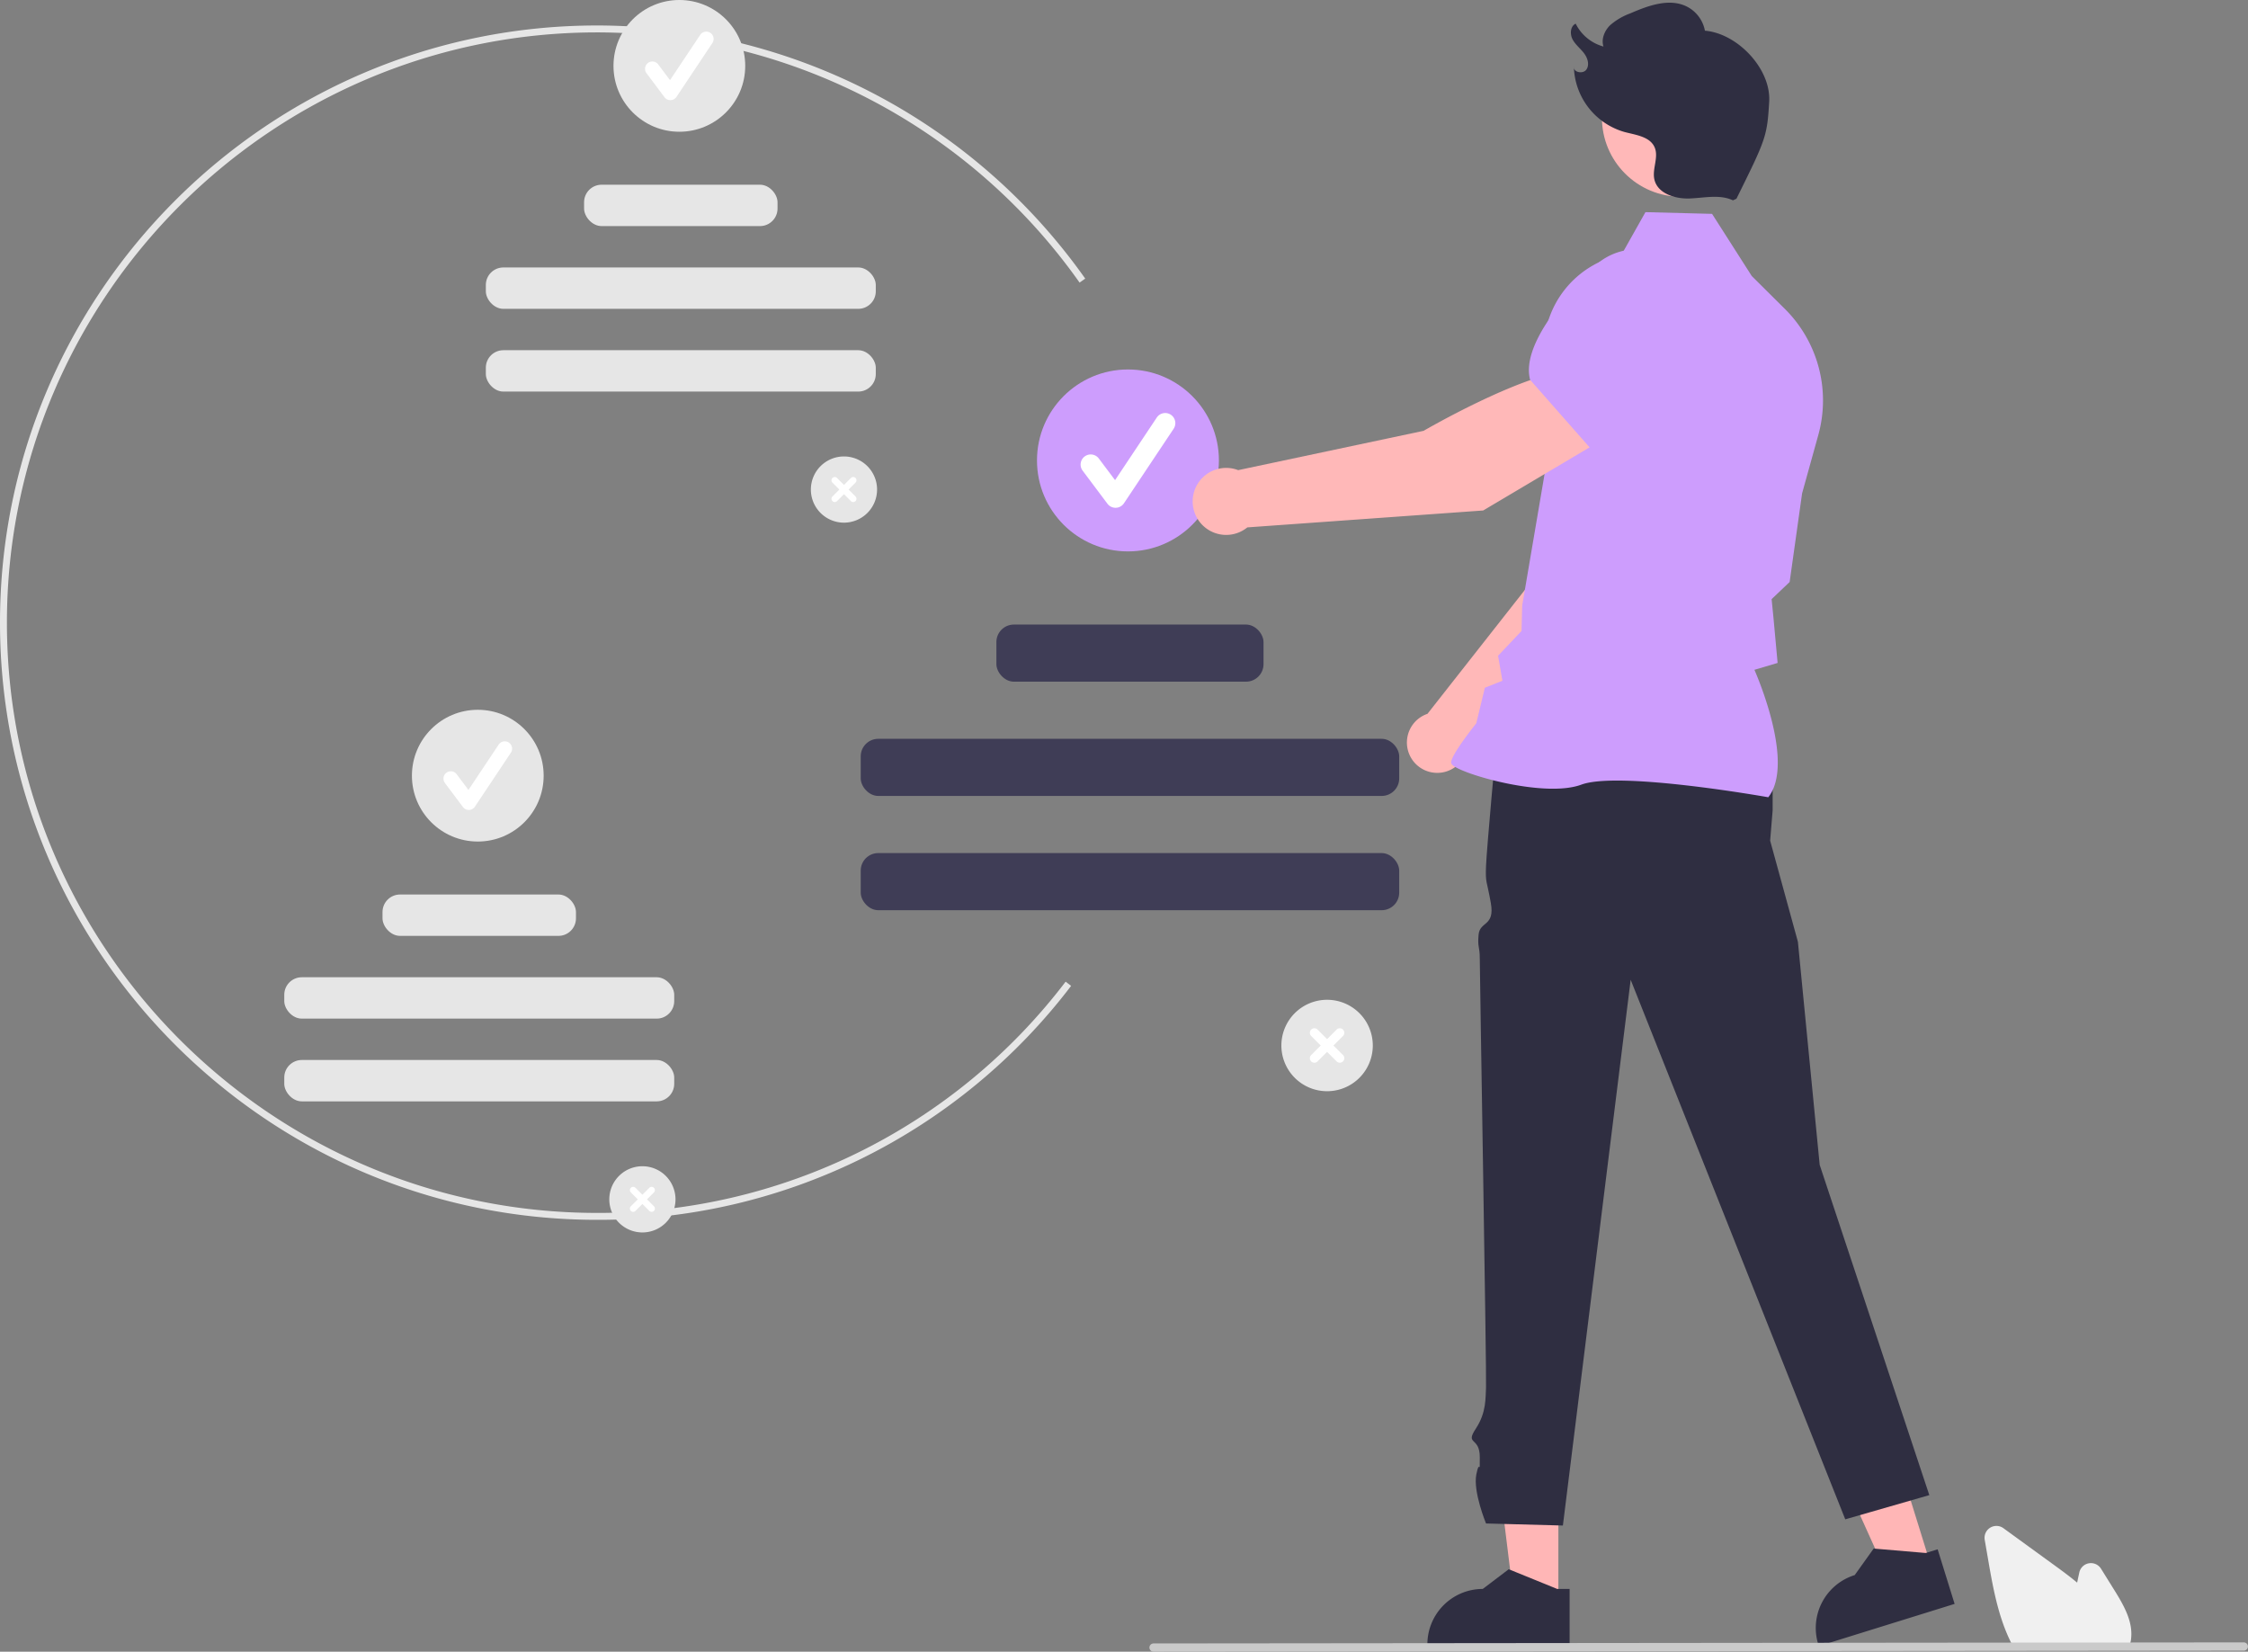 <svg xmlns="http://www.w3.org/2000/svg" data-name="Layer 1" width="650.114" height="477.612" viewBox="0 0 650.114 477.612" xmlns:xlink="http://www.w3.org/1999/xlink"><rect x="0" y="0" width="650.114" height="477.612" fill="#808080" stroke="none"/><path d="M447.626,563.928c-95.218,0-172.683-77.465-172.683-172.683S352.408,218.563,447.626,218.563a173.062,173.062,0,0,1,141.161,73.193l-1.634,1.154A171.058,171.058,0,0,0,447.626,220.563c-94.114,0-170.683,76.568-170.683,170.683s76.568,170.683,170.683,170.683a169.588,169.588,0,0,0,135.496-66.872l1.586,1.217A171.569,171.569,0,0,1,447.626,563.928Z" transform="translate(-274.943 -211.194)" fill="#e6e6e6"/><path d="M519.016,362.328a9.572,9.572,0,1,1,9.572-9.572A9.572,9.572,0,0,1,519.016,362.328Z" transform="translate(-274.943 -211.194)" fill="#e6e6e6"/><path d="M522.354,354.759l-2.003-2.003,2.003-2.003a.944.944,0,1,0-1.335-1.335l-2.003,2.003-2.003-2.003a.944.944,0,0,0-1.335,1.335l2.003,2.003-2.003,2.003a.944.944,0,0,0,1.335,1.335l2.003-2.003,2.003,2.003a.944.944,0,1,0,1.335-1.335Z" transform="translate(-274.943 -211.194)" fill="#fff"/><circle cx="196.468" cy="19.049" r="19.049" fill="#e6e6e6"/><path d="M468.813,240.157a2.118,2.118,0,0,1-1.695-.848l-5.197-6.929a2.119,2.119,0,1,1,3.39-2.543l3.4,4.533,8.732-13.098a2.119,2.119,0,0,1,3.526,2.351l-10.394,15.59a2.12,2.12,0,0,1-1.704.943Z" transform="translate(-274.943 -211.194)" fill="#fff"/><rect x="168.915" y="53.414" width="55.946" height="11.963" rx="5.07" fill="#e6e6e6"/><rect x="140.502" y="77.341" width="112.773" height="11.963" rx="5.07" fill="#e6e6e6"/><rect x="140.502" y="101.268" width="112.773" height="11.963" rx="5.07" fill="#e6e6e6"/><path d="M460.722,567.575a9.572,9.572,0,1,1,9.572-9.572A9.572,9.572,0,0,1,460.722,567.575Z" transform="translate(-274.943 -211.194)" fill="#e6e6e6"/><path d="M464.06,560.006l-2.003-2.003,2.003-2.003a.944.944,0,0,0-1.335-1.335l-2.003,2.003-2.003-2.003a.944.944,0,0,0-1.335,1.335l2.003,2.003-2.003,2.003a.944.944,0,1,0,1.335,1.335l2.003-2.003,2.003,2.003a.944.944,0,1,0,1.335-1.335Z" transform="translate(-274.943 -211.194)" fill="#fff"/><circle cx="138.175" cy="224.296" r="19.049" fill="#e6e6e6"/><path d="M410.519,445.404a2.118,2.118,0,0,1-1.695-.848l-5.197-6.929a2.119,2.119,0,1,1,3.39-2.543l3.4,4.533,8.732-13.098a2.119,2.119,0,1,1,3.526,2.351l-10.394,15.59a2.12,2.12,0,0,1-1.704.943Z" transform="translate(-274.943 -211.194)" fill="#fff"/><rect x="110.622" y="258.662" width="55.946" height="11.963" rx="5.07" fill="#e6e6e6"/><rect x="82.209" y="282.589" width="112.773" height="11.963" rx="5.07" fill="#e6e6e6"/><rect x="82.209" y="306.516" width="112.773" height="11.963" rx="5.07" fill="#e6e6e6"/><path d="M658.733,526.736a13.218,13.218,0,1,1,13.218-13.218A13.218,13.218,0,0,1,658.733,526.736Z" transform="translate(-274.943 -211.194)" fill="#e6e6e6"/><path d="M663.343,516.283l-2.766-2.766,2.766-2.766a1.304,1.304,0,0,0-1.844-1.844l-2.766,2.766-2.766-2.766a1.304,1.304,0,0,0-1.844,1.844l2.766,2.766-2.766,2.766a1.304,1.304,0,0,0,1.844,1.844l2.766-2.766,2.766,2.766a1.304,1.304,0,0,0,1.844-1.844Z" transform="translate(-274.943 -211.194)" fill="#fff"/><circle cx="326.199" cy="133.144" r="26.305" fill="#cd9dfd"/><path d="M597.554,358.029a2.925,2.925,0,0,1-2.341-1.171l-7.176-9.569a2.926,2.926,0,1,1,4.682-3.511l4.695,6.259,12.058-18.087a2.926,2.926,0,1,1,4.869,3.246l-14.353,21.529a2.927,2.927,0,0,1-2.353,1.302C597.608,358.028,597.581,358.029,597.554,358.029Z" transform="translate(-274.943 -211.194)" fill="#fff"/><rect x="288.152" y="180.6" width="77.257" height="16.52" rx="5.07" fill="#3f3d56"/><rect x="248.916" y="213.641" width="155.729" height="16.52" rx="5.07" fill="#3f3d56"/><rect x="248.916" y="246.682" width="155.729" height="16.52" rx="5.07" fill="#3f3d56"/><polygon points="450.676 463.637 437.92 463.636 431.851 414.433 450.679 414.434 450.676 463.637" fill="#ffb6b6"/><path d="M725.279,670.665l-13.62-5.54-.39-.16-7.52,5.7a16.013,16.013,0,0,0-16.01,16.01v.52h41.13v-16.53Z" transform="translate(-274.943 -211.194)" fill="#2f2e41"/><polygon points="558.496 452.952 546.314 456.737 525.916 411.551 543.896 405.965 558.496 452.952" fill="#ffb6b6"/><path d="M831.877,660.268l-14.65-1.248-.42-.037-5.49,7.675A16.013,16.013,0,0,0,800.78,686.698l.154.497,39.277-12.206L835.306,659.203Z" transform="translate(-274.943 -211.194)" fill="#2f2e41"/><path d="M782.399,422.78l5.188,14.756v7.976l-.723,8.771,8.03,29.253,6.299,64.508,31.701,95.492-24.307,7L746.528,494.513,726.926,652.326l-22.229-.593s-3.803-9.196-2.803-14.196,1,1,1-5-4.335-3.394-1.168-8.197,2.773-9.008,2.97-11.906-1.803-119.898-1.803-123.898-.693-3.124-.346-7.062,4.741-2.319,3.544-9.129-1.592-5.619-1.395-10.714,2.953-34.97,2.953-34.97Z" transform="translate(-274.943 -211.194)" fill="#2f2e41"/><path d="M699.206,427.58l44.562-42.975,12.351-34.972-18.218-7.922c-9.358,8.964-19.473,36.884-19.473,36.884l-30.665,39.013c-.239.082-.477.169-.713.273a8.775,8.775,0,1,0,12.156,9.699Z" transform="translate(-274.943 -211.194)" fill="#ffb8b8"/><path d="M732.774,345.616l23.109,7.336.087-.015c8.601-1.441,15.738-15.488,20.21-27.019a16.091,16.091,0,0,0-8.193-20.384h0a16.127,16.127,0,0,0-16.89,2.131l-11.866,9.696Z" transform="translate(-274.943 -211.194)" fill="#cd9dfd"/><path d="M786.325,441.736l.135-.179c7.21-9.562-2.651-33.242-4.142-36.677l6.704-1.986-1.169-12.764-.563-5.692,5.212-4.95.018-.126,3.585-25.511,4.69-16.885a37.322,37.322,0,0,0-9.656-36.431l-9.588-9.52L770.064,273.034l-19.261-.497-6.926,12.304a28.082,28.082,0,0,0-22.461,28.101l.652,32.755-6.911,40.583-.194,7.372-6.783,7.158,1.254,7.237-5.074,2.021-2.483,10.283c-.948,1.186-7.21,9.101-7.266,11.307-.009.331.228.658.743,1.027,4.053,2.9,26.705,9.183,36.9,5.405,10.86-4.02,53.421,3.53,53.849,3.607Z" transform="translate(-274.943 -211.194)" fill="#cd9dfd"/><path d="M739.111,337.901l-9.839-19.615c-14.281.975-42.624,17.487-42.624,17.487l-53.626,11.37a9.688,9.688,0,1,0,2.641,16.556l68.216-4.89Z" transform="translate(-274.943 -211.194)" fill="#ffb8b8"/><path d="M735.142,341.122l25.695-19.095,4.526-16.311a17.816,17.816,0,0,0-5.358-18.026h0a17.773,17.773,0,0,0-24.254.783c-9.669,9.651-20.698,23.116-18.329,32.453l.024.095Z" transform="translate(-274.943 -211.194)" fill="#cd9dfd"/><circle cx="486.125" cy="34.035" r="22.849" fill="#ffb8b8"/><path d="M776.104,269.125c-3.822-1.795-8.285-.704-12.505-.538s-9.331-1.425-10.226-5.551c-.662-3.051,1.328-6.395.074-9.254-1.367-3.118-5.471-3.562-8.761-4.435a20.197,20.197,0,0,1-14.584-18.906c-.229,1.704,2.686,2.263,3.644.836s.298-3.403-.758-4.76-2.481-2.44-3.277-3.963-.641-3.786.913-4.519a12.696,12.696,0,0,0,8.041,6.615c-.707-2.148.293-4.563,1.902-6.152a18.412,18.412,0,0,1,5.811-3.422c5.267-2.283,11.417-4.555,16.517-1.921a9.877,9.877,0,0,1,5.106,6.911c9.435.798,19.123,11.018,18.586,20.471-.578,10.177-1,11-9.472,28.125" transform="translate(-274.943 -211.194)" fill="#2f2e41"/><path d="M890.563,687.781H857.376l-.143-.259c-.424-.77-.834-1.585-1.217-2.423-3.418-7.318-4.863-15.688-6.138-23.073l-.96-5.566a3.437,3.437,0,0,1,5.41-3.362q7.565,5.505,15.136,10.999c1.911,1.391,4.094,3,6.184,4.739.202-.979.413-1.962.624-2.931a3.439,3.439,0,0,1,6.281-1.086l3.883,6.238c2.832,4.556,5.332,9.045,4.822,13.887a.756.756,0,0,1-.013.176,10.947,10.947,0,0,1-.563,2.331Z" transform="translate(-274.943 -211.194)" fill="#f0f0f0"/><path d="M923.872,688.499l-315.358.307a1.191,1.191,0,0,1,0-2.381l315.358-.307a1.191,1.191,0,0,1,0,2.381Z" transform="translate(-274.943 -211.194)" fill="#cacaca"/></svg>